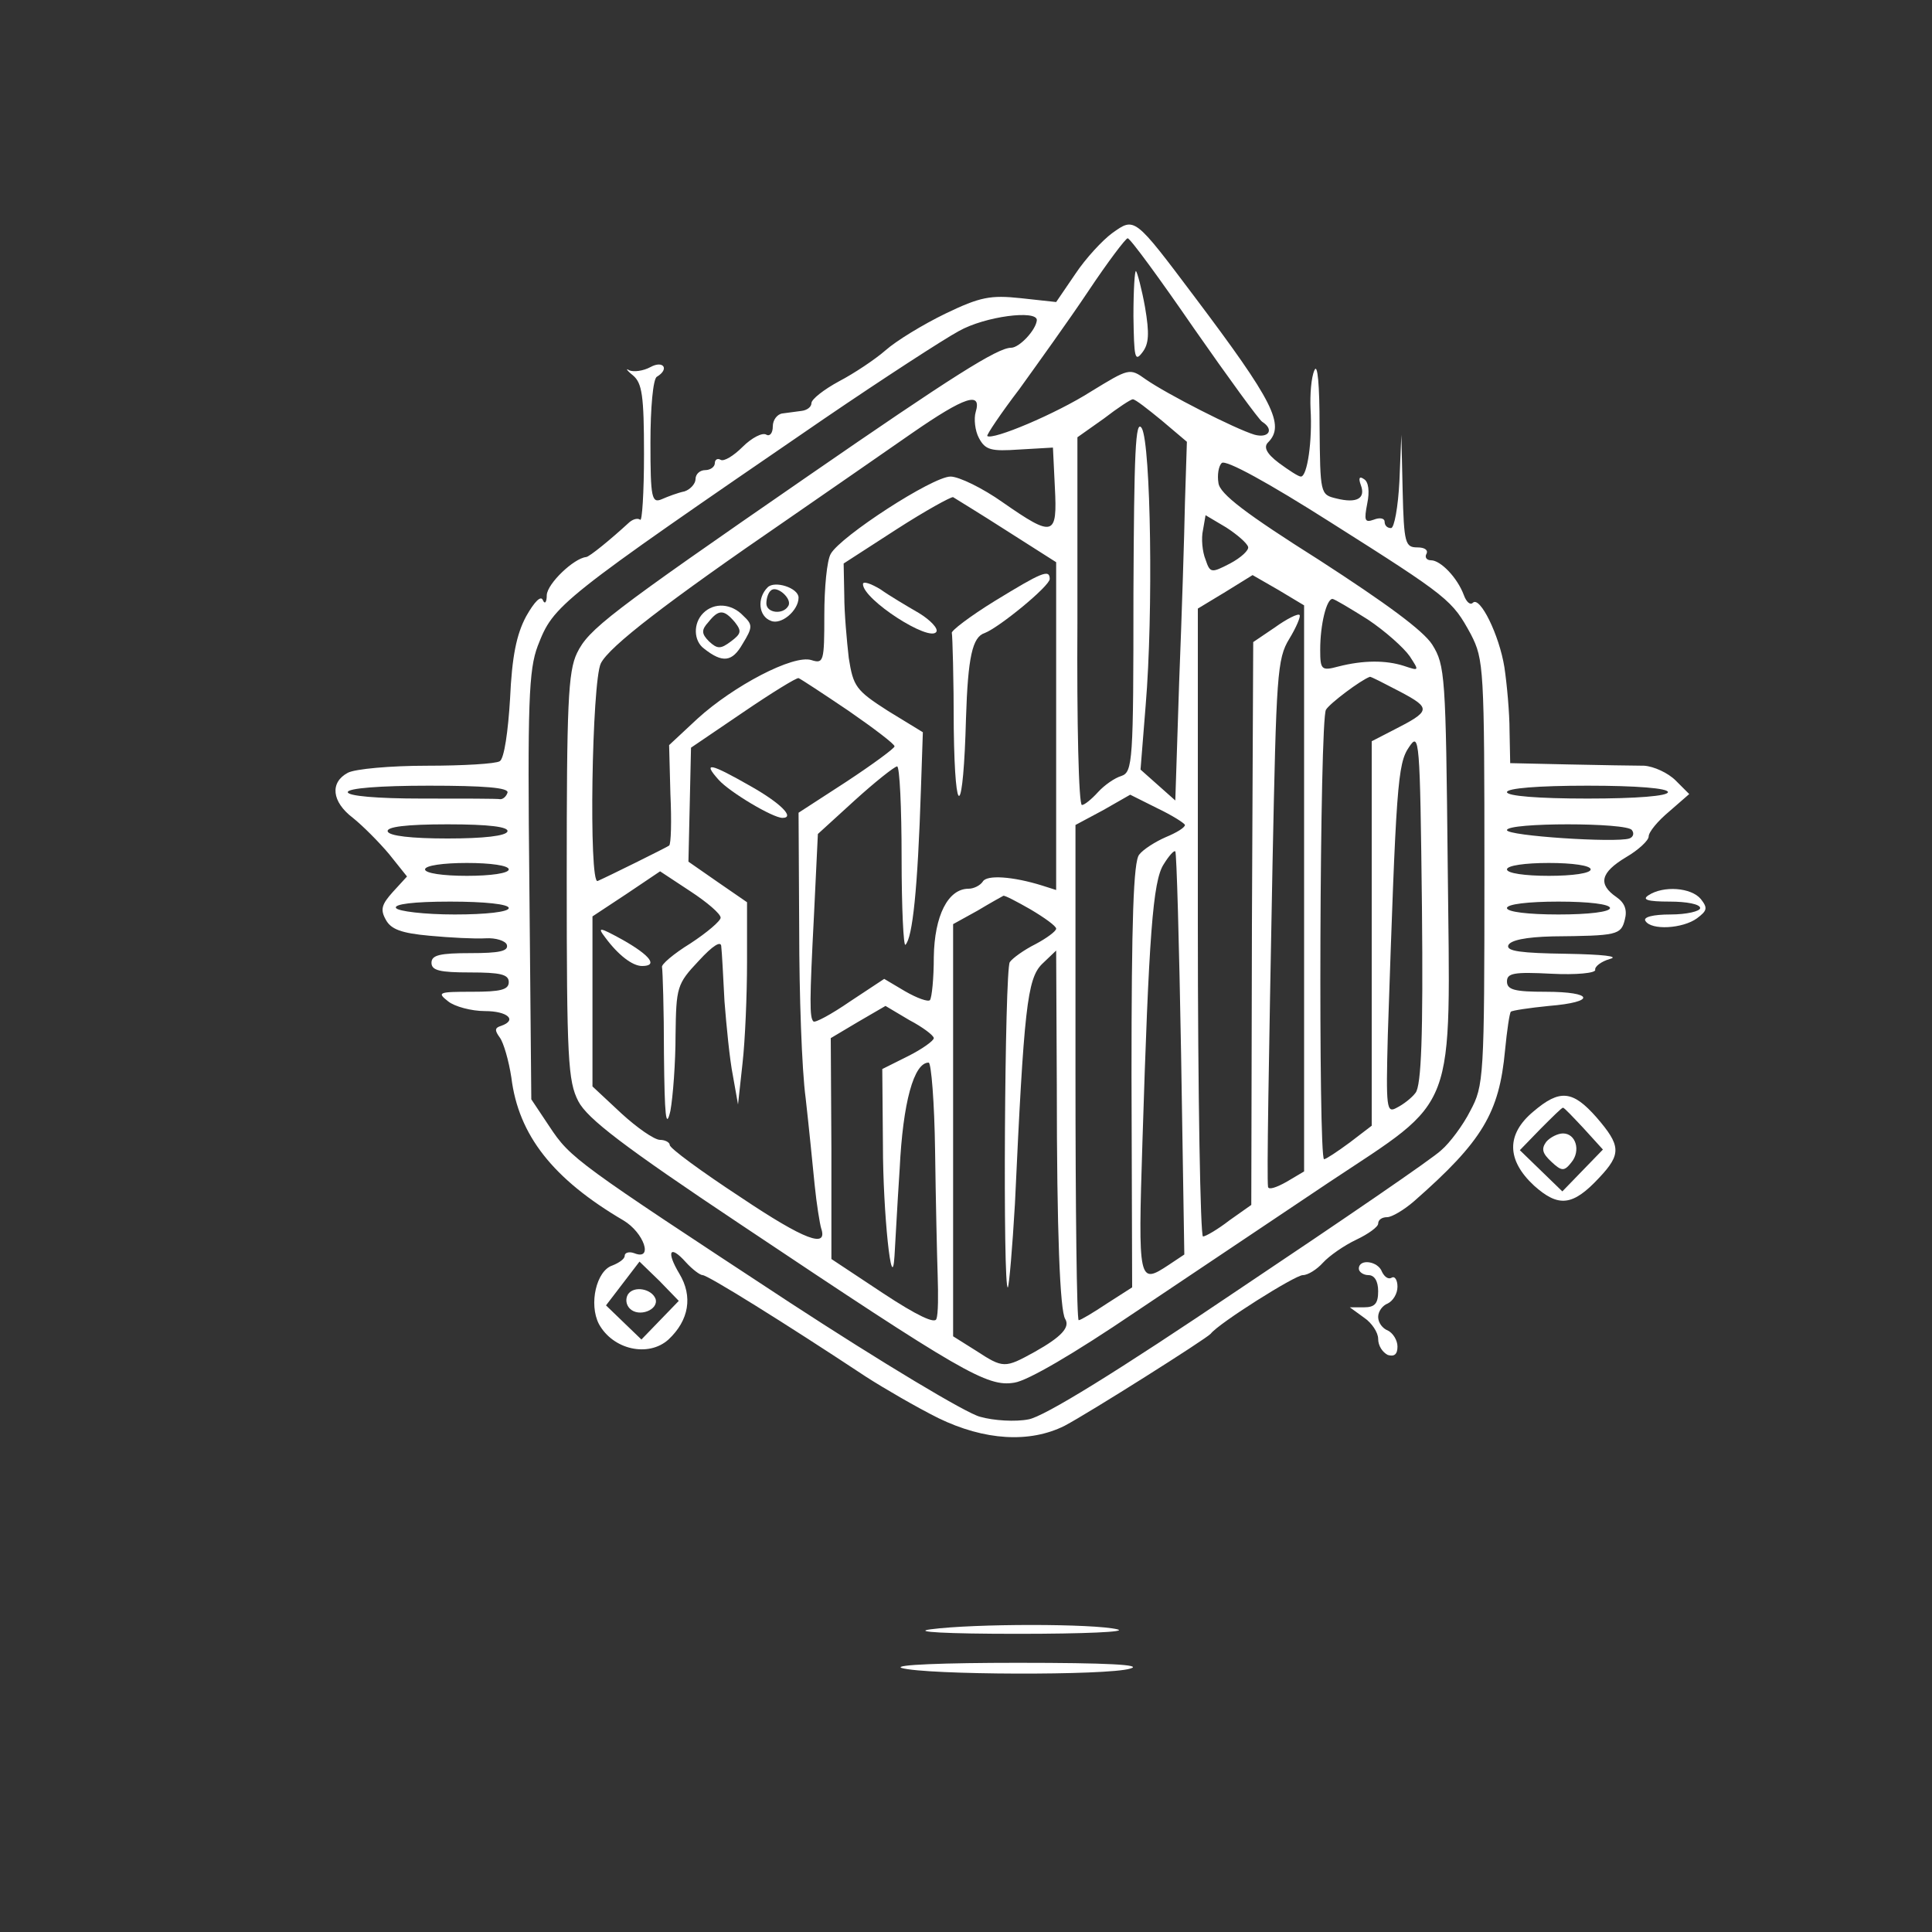 <?xml version="1.0" standalone="no"?>
<!DOCTYPE svg PUBLIC "-//W3C//DTD SVG 20010904//EN"
 "http://www.w3.org/TR/2001/REC-SVG-20010904/DTD/svg10.dtd">
<svg version="1.0" xmlns="http://www.w3.org/2000/svg"
 width="300pt" height="300pt" viewBox="0 0 300 300"
 preserveAspectRatio="xMidYMid meet">
<rect x="0" y="0" width="300" height="300" fill="#333333" stroke="none"/>
<g transform="translate(0,300) scale(0.1,-0.1)"
fill="#FFFFFF" stroke="none">
<path d="M1727 2638 c-15 -11 -41 -39 -57 -63 l-30 -44 -55 6 c-47 5 -63 2
-117 -24 -35 -17 -76 -42 -93 -57 -16 -14 -49 -36 -72 -48 -24 -13 -43 -28
-43 -34 0 -6 -7 -11 -15 -12 -8 -1 -22 -3 -30 -4 -8 -1 -15 -10 -15 -20 0 -11
-5 -16 -10 -13 -6 4 -23 -5 -37 -19 -14 -14 -29 -23 -34 -20 -5 3 -9 0 -9 -5
0 -6 -7 -11 -15 -11 -8 0 -15 -6 -15 -14 0 -7 -8 -16 -17 -19 -10 -2 -26 -8
-35 -12 -16 -7 -18 1 -18 88 0 53 4 99 10 102 20 12 10 26 -10 15 -11 -6 -26
-8 -33 -5 -6 4 -4 0 6 -8 14 -12 17 -31 17 -122 0 -60 -3 -106 -6 -102 -4 3
-12 1 -19 -6 -25 -23 -60 -52 -65 -52 -19 -2 -60 -41 -61 -59 0 -11 -3 -15 -6
-8 -3 8 -13 -2 -26 -25 -15 -28 -22 -62 -25 -128 -3 -50 -9 -93 -16 -97 -6 -4
-57 -7 -113 -7 -57 0 -112 -5 -123 -11 -28 -15 -25 -45 8 -70 15 -12 40 -37
56 -56 l28 -35 -22 -24 c-17 -19 -20 -27 -11 -43 8 -15 24 -21 68 -25 32 -3
71 -5 87 -4 16 1 31 -4 33 -10 3 -10 -12 -13 -56 -13 -48 0 -61 -3 -61 -15 0
-12 13 -15 60 -15 47 0 60 -3 60 -15 0 -12 -13 -15 -57 -15 -52 0 -55 -1 -37
-15 10 -8 36 -15 57 -15 35 0 51 -14 25 -23 -10 -3 -10 -7 -2 -18 6 -8 14 -36
18 -62 11 -90 65 -158 174 -222 32 -19 47 -63 17 -51 -8 3 -15 1 -15 -4 0 -5
-9 -11 -19 -15 -25 -8 -37 -60 -21 -91 22 -40 77 -52 108 -24 32 30 38 67 17
102 -21 35 -15 46 10 18 10 -11 22 -20 26 -20 8 0 127 -74 254 -158 28 -18 78
-47 112 -64 72 -35 142 -39 196 -12 38 20 220 135 227 143 12 16 131 91 143
91 8 0 22 9 31 19 10 11 33 27 52 36 19 9 34 20 34 25 0 6 6 10 14 10 7 0 26
11 42 25 106 93 132 137 141 234 3 31 7 58 9 60 2 2 29 6 59 9 74 6 70 22 -5
22 -48 0 -60 3 -60 16 0 13 11 15 69 12 38 -2 69 1 68 6 -1 5 9 13 23 17 15 4
-11 7 -68 8 -70 1 -93 4 -90 13 3 8 27 13 69 14 100 1 106 2 112 26 4 15 0 26
-13 35 -29 20 -25 38 15 62 19 11 35 26 35 32 0 7 14 24 32 39 l31 27 -21 21
c-12 12 -34 22 -49 23 -16 0 -68 1 -118 2 l-90 2 -1 50 c0 28 -4 72 -8 99 -8
50 -38 111 -49 100 -4 -4 -10 1 -14 12 -10 27 -36 54 -51 54 -7 0 -10 5 -7 10
3 6 -3 10 -14 10 -19 0 -21 6 -23 88 l-2 87 -3 -72 c-2 -40 -8 -73 -13 -73 -6
0 -10 4 -10 10 0 5 -7 7 -17 3 -14 -5 -15 -1 -10 25 4 19 2 34 -5 38 -7 5 -9
2 -5 -9 8 -21 -6 -29 -38 -21 -25 6 -25 7 -26 113 0 63 -3 98 -8 86 -5 -11 -7
-38 -6 -60 3 -49 -5 -105 -15 -105 -4 0 -19 10 -34 21 -20 15 -24 25 -17 32
27 27 8 64 -114 226 -94 125 -93 124 -128 99z m127 -148 c53 -76 101 -142 106
-145 19 -12 10 -26 -12 -20 -30 9 -136 63 -169 86 -25 18 -26 17 -85 -19 -55
-35 -153 -76 -161 -69 -1 2 21 35 50 73 28 39 77 107 107 152 30 45 58 82 61
82 4 0 50 -63 103 -140z m-244 13 c-1 -15 -27 -43 -40 -43 -21 0 -92 -45 -315
-199 -310 -214 -341 -238 -359 -275 -14 -29 -16 -80 -16 -348 0 -283 2 -317
18 -348 14 -27 70 -70 253 -192 344 -230 382 -252 424 -245 21 3 94 46 187
109 84 56 219 147 300 201 203 135 190 101 186 494 -3 294 -4 310 -24 342 -14
22 -73 65 -175 131 -114 72 -155 103 -157 120 -2 12 0 26 5 31 6 6 73 -31 169
-92 185 -117 189 -121 218 -174 20 -39 21 -52 21 -370 0 -319 -1 -331 -22
-370 -11 -22 -32 -50 -45 -61 -12 -12 -154 -109 -314 -216 -188 -127 -303
-198 -327 -202 -20 -4 -54 -2 -75 4 -21 5 -154 85 -295 177 -332 218 -341 224
-374 274 l-28 42 -3 331 c-3 285 -1 336 13 373 25 64 29 68 445 353 91 62 185
123 209 136 41 23 121 33 121 17z m-95 -143 c-3 -10 -1 -29 5 -40 10 -19 19
-21 63 -18 l52 3 3 -62 c4 -76 -2 -78 -81 -23 -31 22 -68 40 -81 40 -28 0
-171 -93 -186 -120 -6 -10 -10 -53 -10 -95 0 -72 -1 -76 -20 -70 -28 9 -121
-40 -177 -91 l-44 -41 2 -76 c2 -42 1 -78 -2 -80 -4 -3 -97 -49 -111 -55 -14
-6 -9 310 5 338 13 26 101 94 292 225 64 44 150 104 192 133 81 56 108 65 98
32z m289 -13 l39 -33 -3 -94 c-1 -52 -5 -178 -9 -279 l-6 -184 -27 24 -27 24
8 100 c12 143 8 405 -6 430 -10 16 -12 -38 -13 -257 0 -261 -1 -277 -19 -283
-10 -3 -26 -14 -36 -25 -10 -11 -21 -20 -25 -20 -5 0 -8 128 -7 285 l0 286 41
29 c22 17 42 30 45 30 4 0 23 -15 45 -33z m-241 -171 l77 -49 0 -255 0 -254
-22 7 c-45 14 -86 17 -92 6 -4 -6 -14 -11 -22 -11 -32 0 -53 -42 -54 -106 0
-33 -3 -63 -6 -67 -3 -3 -20 3 -39 14 l-32 19 -53 -35 c-29 -20 -55 -34 -57
-31 -6 6 -6 31 1 166 l6 125 57 52 c32 29 61 52 66 53 4 0 7 -64 7 -142 0 -78
3 -139 6 -135 11 11 19 86 24 241 l3 89 -54 33 c-50 32 -54 38 -61 82 -3 26
-7 70 -7 97 l-1 50 82 53 c45 29 85 51 88 50 3 -2 41 -25 83 -52z m375 -25 c2
-5 -11 -17 -28 -26 -29 -15 -31 -15 -38 6 -5 12 -7 33 -4 46 l4 23 32 -19 c17
-11 32 -24 34 -30z m87 -530 l0 -440 -27 -16 c-16 -9 -28 -13 -29 -8 -2 15 1
187 7 503 6 292 7 317 26 348 11 18 18 35 16 37 -2 3 -20 -6 -38 -19 l-34 -23
-2 -437 -1 -437 -34 -24 c-18 -14 -37 -25 -41 -25 -4 0 -8 219 -8 488 l0 487
43 26 42 26 40 -23 40 -24 0 -439z m99 417 c27 -18 56 -44 65 -57 15 -23 15
-23 -9 -15 -28 9 -63 9 -102 -1 -26 -7 -28 -5 -28 26 0 40 10 79 19 79 3 0 28
-15 55 -32z m-806 -142 c39 -27 72 -52 71 -55 0 -3 -34 -28 -75 -55 l-74 -48
1 -182 c0 -99 4 -217 10 -261 5 -44 11 -105 14 -135 3 -30 8 -60 10 -67 11
-32 -25 -19 -125 48 -61 40 -110 76 -110 81 0 4 -7 8 -15 8 -9 0 -36 19 -60
41 l-45 42 0 132 0 132 53 35 52 35 47 -31 c26 -17 47 -35 47 -41 0 -5 -21
-23 -47 -40 -26 -16 -46 -33 -44 -37 1 -5 3 -65 3 -135 1 -96 3 -118 10 -88 4
22 8 75 8 118 1 74 2 79 36 115 22 24 35 32 35 22 1 -8 3 -46 5 -85 3 -38 8
-90 13 -115 l8 -45 7 64 c4 35 7 106 7 157 l0 93 -45 31 -46 32 2 88 2 89 81
55 c44 30 83 54 86 53 3 -1 38 -24 78 -51z m856 30 c49 -26 48 -30 -11 -60
l-33 -17 0 -298 0 -299 -34 -26 c-19 -14 -37 -26 -40 -26 -9 0 -7 684 3 698 6
10 54 46 68 51 1 1 22 -10 47 -23z m24 -623 c-6 -8 -19 -18 -29 -23 -16 -9
-17 -2 -14 113 13 388 15 421 33 447 16 24 17 14 20 -249 2 -199 -1 -277 -10
-288z m-1410 466 c-2 -6 -7 -10 -11 -10 -4 1 -59 1 -122 1 -70 0 -115 4 -115
10 0 6 49 10 126 10 85 0 125 -3 122 -11z m1802 1 c0 -6 -48 -10 -125 -10 -77
0 -125 4 -125 10 0 6 48 10 125 10 77 0 125 -4 125 -10z m-750 -51 c0 -4 -13
-12 -30 -19 -16 -7 -35 -19 -41 -27 -9 -10 -12 -102 -12 -343 l1 -329 -39 -25
c-21 -14 -41 -26 -44 -26 -3 0 -5 173 -5 384 l0 385 43 23 42 24 42 -21 c23
-11 42 -23 43 -26z m-1052 -10 c-2 -7 -37 -11 -93 -11 -56 0 -91 4 -93 11 -2
7 28 11 93 11 65 0 95 -4 93 -11z m1746 2 c4 -5 2 -11 -4 -13 -21 -7 -190 4
-190 13 0 12 187 12 194 0z m-700 -348 l5 -311 -24 -16 c-47 -31 -48 -29 -41
192 10 319 16 404 33 430 8 13 16 22 18 20 2 -1 6 -143 9 -315z m-1044 287 c0
-6 -28 -10 -65 -10 -37 0 -65 4 -65 10 0 6 28 10 65 10 37 0 65 -4 65 -10z
m1680 0 c0 -6 -28 -10 -65 -10 -37 0 -65 4 -65 10 0 6 28 10 65 10 37 0 65 -4
65 -10z m-870 -62 c22 -13 40 -26 40 -30 0 -4 -15 -15 -32 -24 -18 -9 -36 -22
-40 -28 -8 -12 -11 -512 -3 -505 2 3 7 61 11 130 14 303 19 349 42 372 l22 21
1 -209 c0 -231 5 -350 13 -363 8 -13 -6 -28 -47 -51 -47 -26 -49 -26 -92 2
l-35 22 0 320 0 320 38 21 c20 12 38 22 40 23 2 1 21 -9 42 -21z m-810 2 c0
-6 -35 -10 -84 -10 -47 0 -88 5 -91 10 -4 6 27 10 84 10 54 0 91 -4 91 -10z
m1710 0 c0 -6 -33 -10 -80 -10 -47 0 -80 4 -80 10 0 6 33 10 80 10 47 0 80 -4
80 -10z m-1050 -202 c0 -4 -18 -17 -40 -28 l-40 -20 1 -118 c0 -105 14 -238
18 -172 1 14 4 75 8 135 5 103 22 165 45 165 4 0 9 -62 10 -137 1 -76 3 -163
4 -193 1 -30 1 -61 -2 -68 -2 -8 -30 5 -83 40 l-80 53 0 171 -1 172 42 25 43
25 37 -22 c21 -11 38 -24 38 -28z m-425 -438 l-29 -30 -27 26 -28 27 26 34 26
34 31 -30 30 -31 -29 -30z"/>
<path d="M1760 2509 c1 -64 2 -72 14 -56 10 13 11 29 4 70 -5 28 -12 54 -14
56 -2 2 -4 -29 -4 -70z"/>
<path d="M1192 2088 c-17 -17 -14 -45 5 -52 16 -7 43 16 43 36 0 15 -37 27
-48 16z m32 -29 c-8 -14 -34 -11 -34 4 0 8 3 17 7 20 9 9 34 -13 27 -24z"/>
<path d="M1092 2048 c-16 -16 -15 -43 1 -55 29 -23 44 -21 60 7 16 26 16 30 1
44 -18 19 -45 21 -62 4z m49 -14 c11 -14 10 -18 -6 -30 -16 -12 -21 -12 -34 0
-12 12 -12 18 -1 30 16 20 24 20 41 0z"/>
<path d="M1545 2067 c-39 -24 -69 -47 -67 -50 1 -4 3 -71 3 -149 2 -147 15
-135 19 17 3 95 10 126 29 132 23 9 101 73 101 84 0 16 -13 10 -85 -34z"/>
<path d="M1340 2093 c0 -24 104 -91 114 -74 3 5 -9 18 -27 29 -19 11 -46 27
-60 37 -15 9 -27 13 -27 8z"/>
<path d="M1116 1789 c17 -19 84 -59 99 -59 20 0 -3 23 -49 49 -63 36 -76 39
-50 10z"/>
<path d="M940 1544 c20 -27 42 -44 57 -44 25 0 13 16 -29 40 -38 21 -41 21
-28 4z"/>
<path d="M975 990 c-4 -7 -3 -16 3 -22 14 -14 45 -2 40 15 -6 16 -34 21 -43 7z"/>
<path d="M2560 1610 c-11 -7 -2 -10 33 -10 26 0 47 -4 47 -10 0 -5 -21 -10
-46 -10 -27 0 -43 -4 -39 -10 9 -15 58 -12 80 4 16 12 17 16 6 30 -15 18 -58
21 -81 6z"/>
<path d="M2381 1274 c-42 -35 -42 -75 1 -115 38 -34 60 -32 101 12 35 37 34
50 -4 94 -37 42 -57 44 -98 9z m78 -26 l30 -33 -32 -33 -31 -32 -33 32 -33 32
32 33 c18 18 33 33 35 33 2 0 16 -15 32 -32z"/>
<path d="M2401 1227 c-8 -11 -6 -18 8 -31 16 -15 20 -15 31 -1 15 18 7 45 -13
45 -8 0 -20 -6 -26 -13z"/>
<path d="M2110 1030 c0 -5 7 -10 15 -10 9 0 15 -9 15 -25 0 -19 -5 -25 -22
-25 l-22 0 22 -16 c12 -8 22 -23 22 -33 0 -11 7 -21 15 -25 10 -3 15 1 15 13
0 10 -7 21 -15 25 -8 3 -15 12 -15 21 0 9 7 18 15 21 8 4 15 15 15 26 0 10 -4
17 -9 14 -5 -3 -11 1 -15 9 -6 17 -36 21 -36 5z"/>
<path d="M1445 470 c-30 -4 25 -7 135 -7 104 0 172 3 155 7 -37 9 -222 9 -290
0z"/>
<path d="M1400 410 c37 -11 320 -12 355 -1 21 6 -35 9 -175 9 -113 0 -194 -3
-180 -8z"/>
</g>
</svg>
